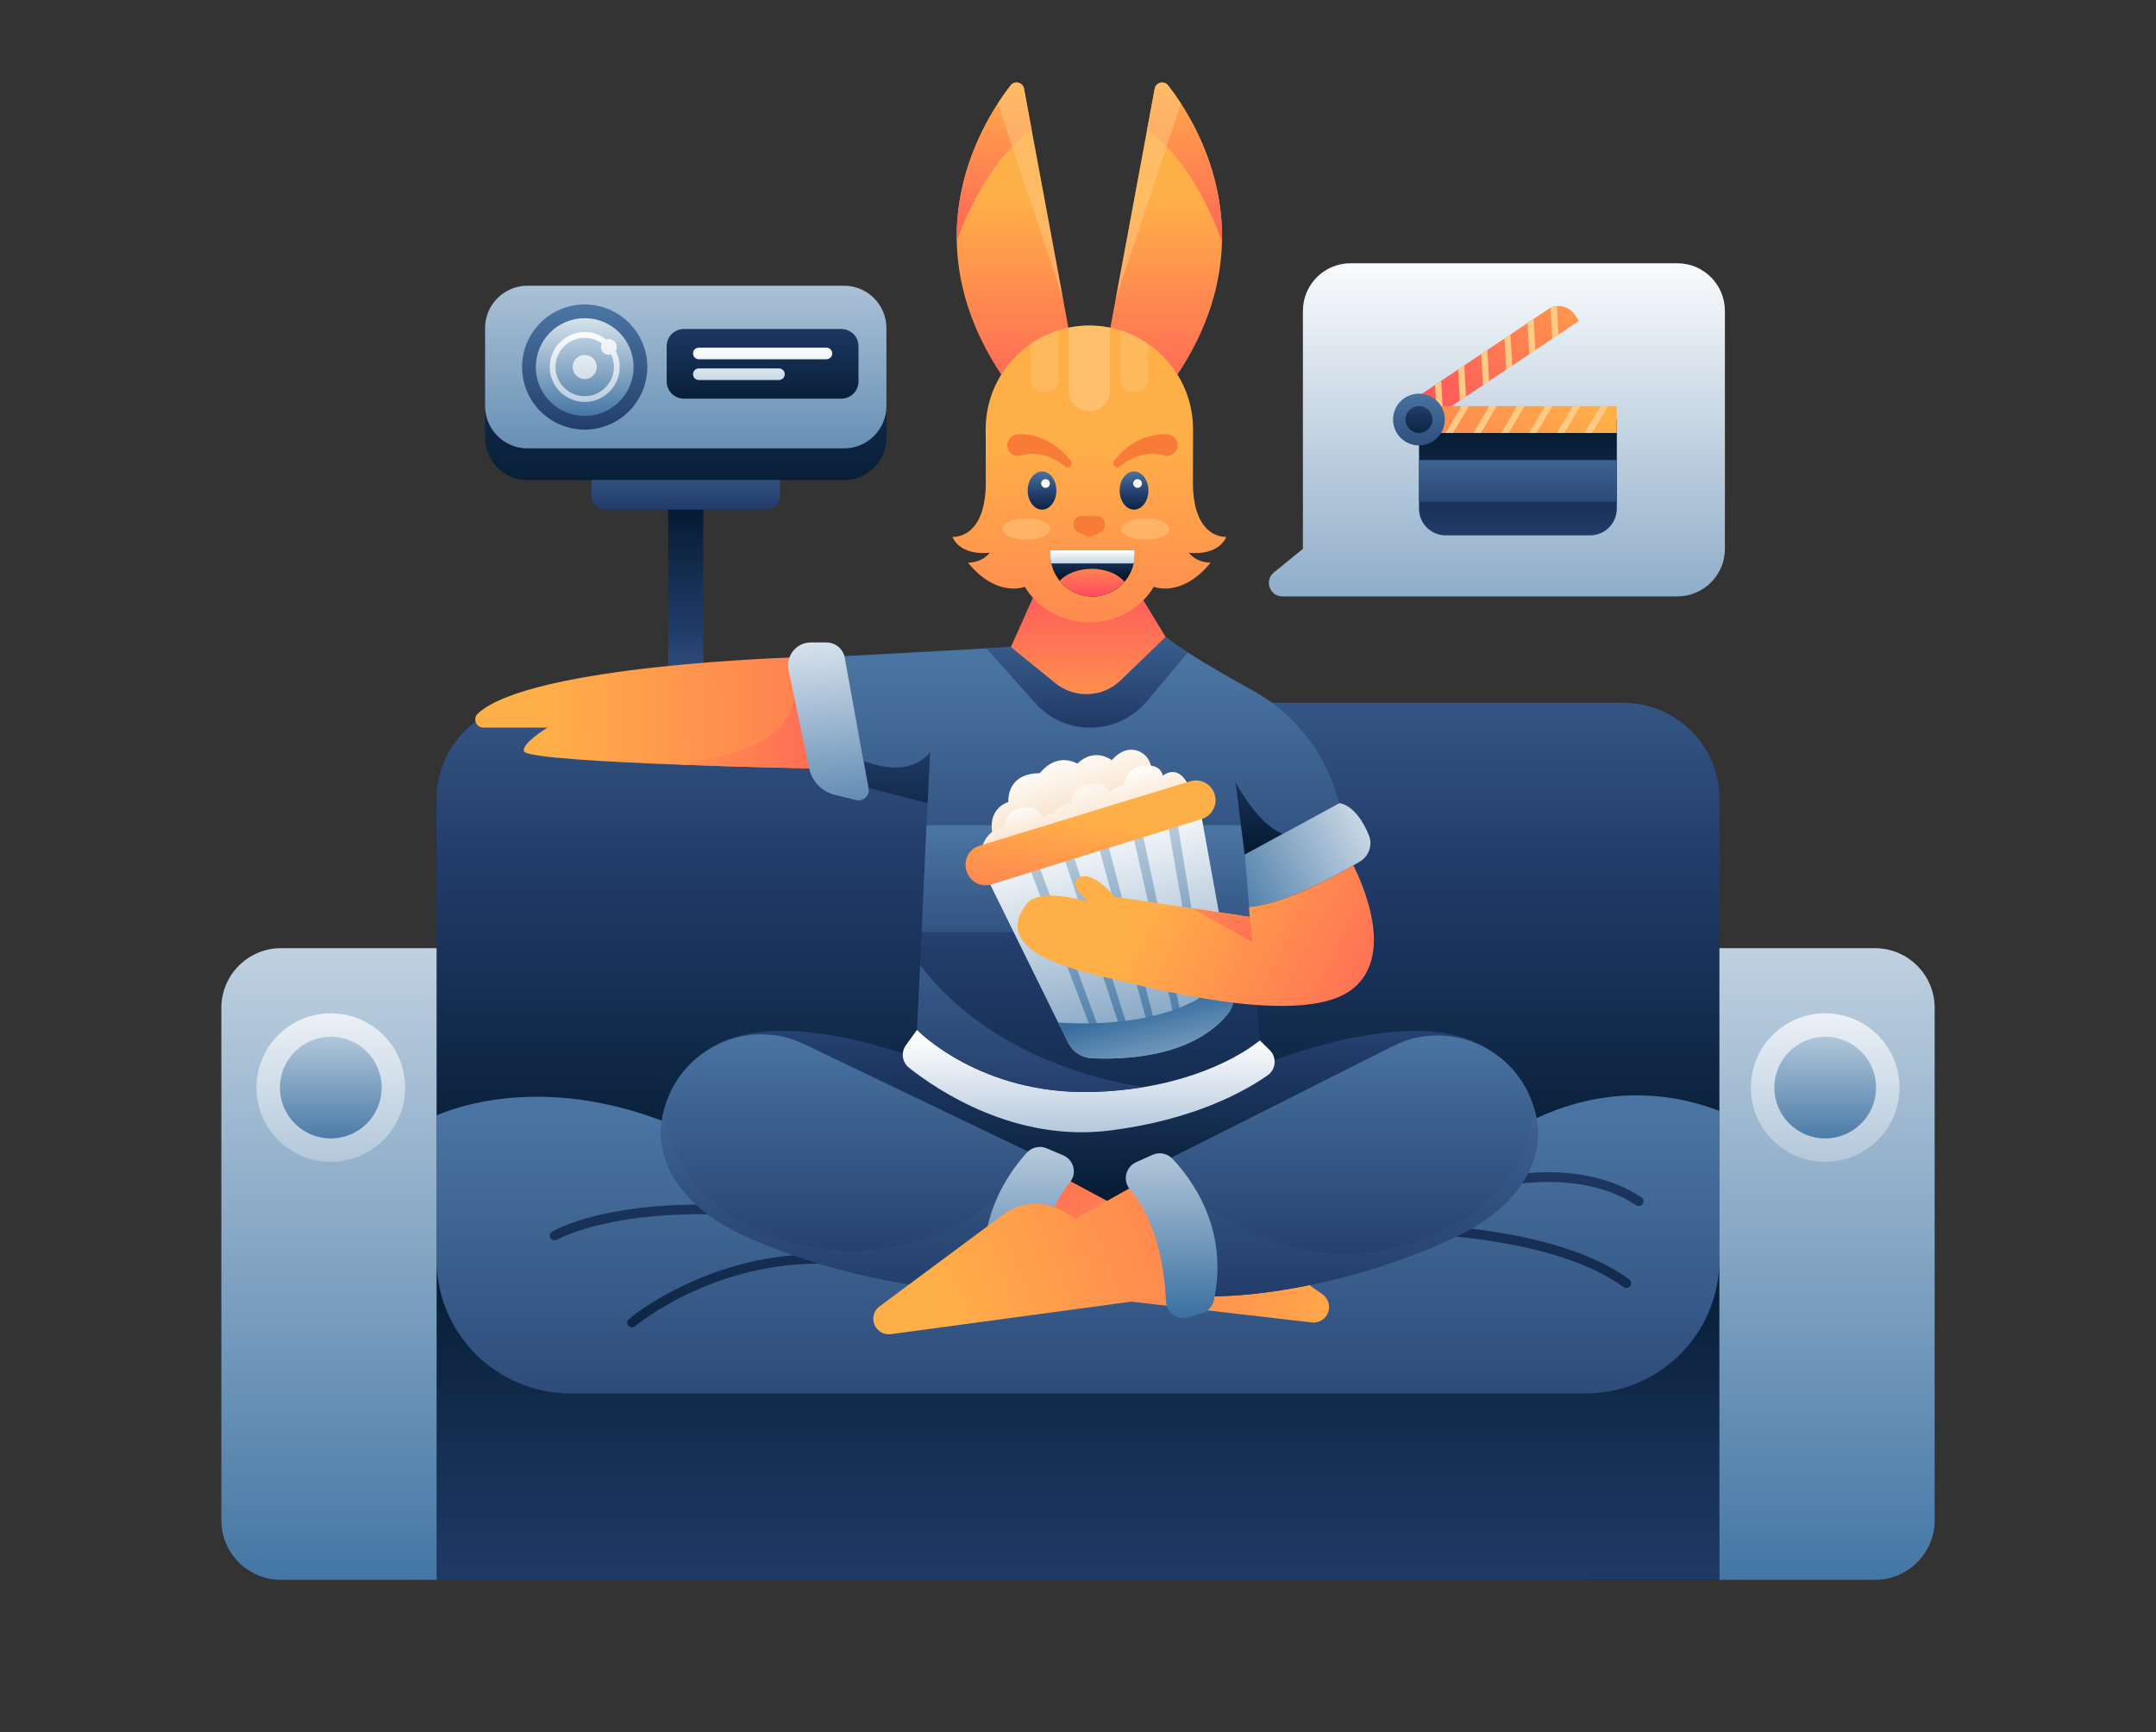 <svg width="300" height="241" viewBox="0 0 300 241" fill="none" xmlns="http://www.w3.org/2000/svg">
<rect x="0" y="0" width="300" height="241" fill="#333333" stroke="none"/>
<g clip-path="url(#clip0_2_690)">
<path d="M239.253 111.159V219.795H60.747V111.159C60.747 103.765 66.743 97.773 74.143 97.773H225.858C233.256 97.773 239.253 103.774 239.253 111.159Z" fill="url(#paint0_linear_2_690)"/>
<path d="M239.253 154.551V212.758C233.587 214.91 227.323 217.275 220.685 219.803H60.747V155.165C65.157 153.323 78.196 149.392 95.966 157.528C118.036 167.635 208.445 158.793 208.445 158.793C208.445 158.793 221.675 147.862 239.253 154.551Z" fill="url(#paint1_linear_2_690)"/>
<path d="M77.159 172.573C76.93 172.573 76.71 172.454 76.591 172.253C76.408 171.941 76.508 171.528 76.82 171.346C77.242 171.088 87.521 165.216 111.801 168.661C112.168 168.715 112.415 169.045 112.36 169.411C112.305 169.778 111.975 170.026 111.608 169.971C87.787 166.59 77.591 172.426 77.49 172.49C77.389 172.536 77.27 172.573 77.159 172.573Z" fill="url(#paint2_linear_2_690)"/>
<path d="M87.952 184.658C87.768 184.658 87.576 184.576 87.447 184.429C87.209 184.154 87.237 183.733 87.521 183.494C87.64 183.394 99.588 173.325 116.936 174.589C117.302 174.616 117.577 174.936 117.55 175.294C117.522 175.661 117.211 175.936 116.844 175.907C100.064 174.69 88.502 184.402 88.392 184.502C88.263 184.603 88.108 184.658 87.952 184.658Z" fill="url(#paint3_linear_2_690)"/>
<path d="M226.298 179.179C226.16 179.179 226.022 179.133 225.902 179.051C216.403 172.115 197.818 171.712 197.634 171.703C197.267 171.693 196.974 171.391 196.982 171.024C196.992 170.658 197.294 170.375 197.661 170.375C197.707 170.375 202.494 170.466 208.418 171.447C216.403 172.757 222.557 174.955 226.691 177.979C226.984 178.199 227.05 178.611 226.838 178.904C226.701 179.079 226.499 179.179 226.298 179.179Z" fill="url(#paint4_linear_2_690)"/>
<path d="M228.03 167.781C227.902 167.781 227.773 167.744 227.664 167.67C219.109 162 206.886 165.509 206.766 165.546C206.418 165.647 206.051 165.445 205.941 165.096C205.84 164.749 206.042 164.383 206.39 164.272C206.914 164.117 219.32 160.552 228.397 166.571C228.699 166.773 228.782 167.186 228.581 167.488C228.451 167.68 228.242 167.781 228.03 167.781Z" fill="url(#paint5_linear_2_690)"/>
<path d="M239.253 175.238V219.795H60.747V175.238C60.747 185.518 69.081 193.856 79.369 193.856H220.63C230.918 193.856 239.253 185.518 239.253 175.238Z" fill="url(#paint6_linear_2_690)"/>
<path d="M117.44 66.796H73.4C70.136 66.796 67.495 64.148 67.495 60.895V45.65C67.495 42.388 70.145 39.749 73.4 39.749H117.44C120.704 39.749 123.345 42.397 123.345 45.65V60.886C123.345 64.148 120.695 66.796 117.44 66.796Z" fill="url(#paint7_linear_2_690)"/>
<path d="M97.855 69.233H92.986V102.125H97.855V69.233Z" fill="url(#paint8_linear_2_690)"/>
<path d="M117.44 62.38H73.4C70.136 62.38 67.495 59.732 67.495 56.479V45.65C67.495 42.388 70.145 39.749 73.4 39.749H117.44C120.704 39.749 123.345 42.397 123.345 45.65V56.47C123.345 59.732 120.695 62.38 117.44 62.38Z" fill="url(#paint9_linear_2_690)"/>
<path d="M81.359 59.768C86.17 59.768 90.07 55.871 90.07 51.064C90.07 46.257 86.17 42.36 81.359 42.36C76.548 42.36 72.648 46.257 72.648 51.064C72.648 55.871 76.548 59.768 81.359 59.768Z" fill="url(#paint10_linear_2_690)"/>
<path d="M81.359 57.862C85.117 57.862 88.163 54.819 88.163 51.064C88.163 47.309 85.117 44.266 81.359 44.266C77.602 44.266 74.556 47.309 74.556 51.064C74.556 54.819 77.602 57.862 81.359 57.862Z" fill="url(#paint11_linear_2_690)"/>
<path d="M85.678 48.819C85.77 48.664 85.825 48.48 85.825 48.279C85.825 47.665 85.329 47.17 84.715 47.17C84.587 47.17 84.468 47.198 84.357 47.234C83.532 46.584 82.487 46.19 81.359 46.19C78.673 46.19 76.49 48.37 76.49 51.055C76.49 53.739 78.673 55.92 81.359 55.92C84.046 55.92 86.228 53.739 86.228 51.055C86.228 50.249 86.026 49.488 85.678 48.819ZM81.359 55.114C79.122 55.114 77.297 53.291 77.297 51.055C77.297 48.819 79.122 46.996 81.359 46.996C82.249 46.996 83.065 47.289 83.734 47.766C83.661 47.912 83.615 48.086 83.615 48.261C83.615 48.874 84.11 49.369 84.724 49.369C84.834 49.369 84.935 49.351 85.036 49.323C85.284 49.846 85.43 50.432 85.43 51.046C85.412 53.3 83.597 55.114 81.359 55.114Z" fill="url(#paint12_linear_2_690)"/>
<path d="M81.359 52.741C82.286 52.741 83.037 51.99 83.037 51.064C83.037 50.138 82.286 49.388 81.359 49.388C80.433 49.388 79.681 50.138 79.681 51.064C79.681 51.99 80.433 52.741 81.359 52.741Z" fill="url(#paint13_linear_2_690)"/>
<path d="M117.073 55.462H95.159C93.838 55.462 92.766 54.39 92.766 53.071V48.16C92.766 46.841 93.838 45.769 95.159 45.769H117.064C118.384 45.769 119.457 46.841 119.457 48.16V53.08C119.457 54.399 118.384 55.462 117.073 55.462Z" fill="url(#paint14_linear_2_690)"/>
<path d="M114.992 49.983H97.24C96.791 49.983 96.433 49.626 96.433 49.177C96.433 48.728 96.791 48.371 97.24 48.371H114.992C115.441 48.371 115.799 48.728 115.799 49.177C115.799 49.626 115.432 49.983 114.992 49.983ZM109.197 52.063C109.197 51.614 108.839 51.257 108.39 51.257H97.24C96.791 51.257 96.433 51.614 96.433 52.063C96.433 52.512 96.791 52.869 97.24 52.869H108.39C108.839 52.869 109.197 52.503 109.197 52.063Z" fill="url(#paint15_linear_2_690)"/>
<path d="M106.565 70.9H84.266C83.175 70.9 82.294 70.021 82.294 68.931V66.787H108.528V68.931C108.537 70.021 107.656 70.9 106.565 70.9Z" fill="url(#paint16_linear_2_690)"/>
<path d="M176.765 147.716C175.656 148.137 174.968 148.357 174.968 148.357L154.099 155.815L130.672 148.412C130.672 148.412 130.653 148.403 130.616 148.394L130.506 148.357V148.348C128.498 147.505 107.941 139.204 98.277 146.204L151.641 175.002V176.293L152.843 175.642L154.044 176.293V175.002L207.408 146.204C198.955 140.093 182.203 145.654 176.765 147.716Z" fill="url(#paint17_linear_2_690)"/>
<path d="M139.043 179.545C128.471 179.993 113.745 176.696 103.017 171.648C95.654 168.174 90.235 161.835 92.5 154.019C94.508 147.12 101.293 143.015 108.097 144.06C109.454 144.271 110.774 144.72 112.012 145.315L144.627 160.955L139.043 179.545Z" fill="url(#paint18_linear_2_690)"/>
<path d="M103.017 171.648C95.856 168.267 90.528 162.174 92.335 154.643C93.151 159.81 96.562 168.944 110.16 172.838C129.644 178.418 143.288 162.706 143.288 162.706L142.949 166.554L139.043 179.546C128.471 179.994 113.736 176.706 103.017 171.648Z" fill="url(#paint19_linear_2_690)"/>
<path d="M148.184 163.933L156.51 168.385L158.243 167.333C160.82 165.757 164.084 165.875 166.541 167.625L184.036 180.086C185.036 180.8 185.237 182.211 184.476 183.173C184.018 183.76 183.284 184.062 182.541 183.979L140.987 179.197L148.184 163.933Z" fill="url(#paint20_linear_2_690)"/>
<path d="M147.946 160.735L145.645 159.755C144.691 159.352 143.591 159.59 142.894 160.351C140.382 163.082 135.164 170.173 137.484 180.123C137.686 180.994 138.346 181.69 139.208 181.928L141.069 182.44C142.6 182.862 144.113 181.744 144.15 180.158C144.26 176.118 145.04 169.101 148.854 164.52C149.908 163.274 149.441 161.376 147.946 160.735Z" fill="url(#paint21_linear_2_690)"/>
<path d="M167.348 180.333C177.92 180.581 192.59 177.008 203.218 171.749C210.507 168.137 215.816 161.688 213.397 153.928C211.259 147.074 204.392 143.089 197.606 144.262C196.25 144.5 194.947 144.976 193.718 145.59L161.407 161.853L167.348 180.333Z" fill="url(#paint22_linear_2_690)"/>
<path d="M203.218 171.749C210.315 168.238 215.523 162.037 213.57 154.551C212.846 159.727 209.618 168.936 196.094 173.086C176.719 179.032 162.782 163.576 162.782 163.576L163.195 167.414L167.348 180.333C177.92 180.581 192.59 177.008 203.218 171.749Z" fill="url(#paint23_linear_2_690)"/>
<path d="M157.904 164.904L149.67 169.521L147.919 168.496C145.315 166.974 142.05 167.149 139.63 168.944L122.392 181.744C121.401 182.477 121.227 183.888 122.016 184.841C122.492 185.417 123.226 185.712 123.969 185.611L165.423 180.003L157.904 164.904Z" fill="url(#paint24_linear_2_690)"/>
<path d="M158.087 161.688L160.37 160.662C161.315 160.241 162.415 160.451 163.13 161.203C165.689 163.878 171.053 170.878 168.916 180.873C168.733 181.753 168.082 182.459 167.22 182.715L165.368 183.265C163.846 183.713 162.314 182.624 162.241 181.038C162.058 177.008 161.141 169.998 157.244 165.499C156.18 164.272 156.602 162.357 158.087 161.688Z" fill="url(#paint25_linear_2_690)"/>
<path d="M127.609 143.263L126.059 145.407C125.335 146.406 125.527 147.789 126.49 148.55C130.497 151.72 141.243 158.94 154.419 157.281C166.028 155.824 173.116 151.885 176.38 149.604C177.563 148.779 177.7 147.093 176.673 146.085L175.298 144.738L127.609 143.263Z" fill="url(#paint26_linear_2_690)"/>
<path d="M174.069 129.676L175.298 144.738C175.298 144.738 169.998 149.447 159.105 151.243C156.96 151.601 154.594 151.839 152.008 151.912C136.31 152.334 127.609 143.272 127.609 143.272L128.031 134.247L128.242 129.694L128.929 114.824L129.067 111.782L120.879 109.647L120.182 105.891L117.477 91.286L137.264 90.205L140.657 90.022L162.177 88.602C162.938 89.225 164.011 89.967 165.267 90.773C167.834 92.422 171.19 94.346 174.289 96.05C179.91 99.138 184.1 104.324 185.971 110.453L186.365 111.736L174.665 118.095L173.171 118.901L174.069 129.676Z" fill="url(#paint27_linear_2_690)"/>
<path d="M173.189 118.91L174.069 129.675H128.242L128.929 114.805H174.299L174.675 118.104L173.189 118.91Z" fill="url(#paint28_linear_2_690)"/>
<path d="M144.187 108.291C144.187 108.291 146.286 104.416 149.927 106.239C149.927 106.239 151.98 103.921 154.713 105.753C154.713 105.753 156.372 103.591 158.509 104.535C160.645 105.488 160.214 107.934 160.214 107.934L153.172 112.359L143.673 111.489L144.187 108.291Z" fill="url(#paint29_linear_2_690)"/>
<path d="M138.135 116.116C138.135 116.116 137.145 112.753 140.308 111.571C140.308 111.571 139.95 107.576 144.663 107.576C144.663 107.576 146.992 107.448 147.313 110.82C147.313 110.82 149.019 109.711 150.119 110.783L150.834 113.907L139.162 118.259L138.135 116.116Z" fill="url(#paint30_linear_2_690)"/>
<path d="M136.429 119.038C136.429 119.038 136.512 115.639 139.675 115.043C139.675 115.043 139.795 112.707 142.362 112.396C144.929 112.075 145.048 113.779 145.048 113.779C145.048 113.779 146.864 112.194 148.331 114.567C149.807 116.949 136.429 119.038 136.429 119.038Z" fill="url(#paint31_linear_2_690)"/>
<path d="M145.736 115.703C145.736 115.703 145.819 112.304 148.982 111.709C148.982 111.709 149.101 109.372 151.669 109.061C154.236 108.74 154.355 110.444 154.355 110.444C154.355 110.444 156.171 108.859 157.638 111.232C159.105 113.605 145.736 115.703 145.736 115.703Z" fill="url(#paint32_linear_2_690)"/>
<path d="M153.172 113.184C153.172 113.184 153.255 109.785 156.418 109.189C156.418 109.189 156.538 106.853 159.105 106.541C161.672 106.221 161.792 107.925 161.792 107.925C161.792 107.925 163.607 106.34 165.074 108.713C166.541 111.086 153.172 113.184 153.172 113.184Z" fill="url(#paint33_linear_2_690)"/>
<path d="M170.777 141.147C170.099 141.962 169.347 142.668 168.522 143.282C168.237 143.501 167.935 143.712 167.641 143.895C166.862 144.408 166.037 144.839 165.184 145.206C164.891 145.343 164.579 145.462 164.276 145.581C163.442 145.893 162.598 146.159 161.746 146.369C161.434 146.443 161.113 146.516 160.801 146.58C159.912 146.772 159.022 146.919 158.17 147.02C157.83 147.056 157.5 147.093 157.179 147.12C156.198 147.212 155.263 147.249 154.41 147.267C154.044 147.276 153.695 147.276 153.365 147.267C152.842 147.267 152.356 147.249 151.925 147.23C150.513 147.166 149.257 146.342 148.634 145.077L147.249 142.255C147.24 142.255 147.24 142.255 147.24 142.255L137.255 121.97L142.985 120.065L144.26 119.634L147.772 118.461L149.056 118.031L152.586 116.849L153.879 116.418L157.427 115.236L158.729 114.806L162.296 113.615L163.607 113.175L166.908 112.075L171.135 135.365L171.603 137.958C171.832 139.094 171.52 140.258 170.777 141.147Z" fill="url(#paint34_linear_2_690)"/>
<path d="M144.278 119.625L143.004 120.055L153.374 147.267C153.704 147.276 154.053 147.276 154.42 147.267L144.278 119.625ZM149.074 118.03L147.79 118.461L157.188 147.12C157.509 147.093 157.84 147.056 158.179 147.019L149.074 118.03ZM153.906 116.427L152.613 116.858L160.81 146.589C161.122 146.525 161.443 146.451 161.755 146.378L153.906 116.427ZM158.747 114.805L157.445 115.236L164.276 145.581C164.579 145.462 164.891 145.343 165.184 145.205L158.747 114.805ZM163.635 113.184L162.323 113.623L167.651 143.904C167.953 143.712 168.247 143.51 168.531 143.29L163.635 113.184Z" fill="url(#paint35_linear_2_690)"/>
<path d="M170.777 141.147C165.817 147.13 156.318 147.441 151.935 147.221C150.523 147.157 149.267 146.332 148.643 145.068L147.258 142.246C151.559 142.567 164.882 142.887 171.163 135.365L171.63 137.958C171.832 139.094 171.52 140.258 170.777 141.147Z" fill="url(#paint36_linear_2_690)"/>
<path d="M136.292 117.664L165.588 108.694C167.082 108.236 168.659 109.116 169.054 110.637C169.42 112.057 168.604 113.504 167.211 113.944L137.961 123.042C136.521 123.491 134.99 122.694 134.531 121.265L134.486 121.127C134.009 119.67 134.825 118.113 136.292 117.664Z" fill="url(#paint37_linear_2_690)"/>
<path d="M165.276 90.773L159.591 97.553C155.557 102.363 148.184 102.473 144.012 97.782L137.273 90.214L140.666 90.031L162.186 88.611C162.947 89.225 164.02 89.967 165.276 90.773Z" fill="url(#paint38_linear_2_690)"/>
<path d="M144.15 82.197L140.666 90.022L146.836 95.033C149.532 97.223 153.448 97.058 155.942 94.639L162.186 88.602L158.289 82.197H144.15Z" fill="url(#paint39_linear_2_690)"/>
<path d="M149.257 50.524L140.583 52.75C140.152 52.86 139.703 52.695 139.455 52.319C134.916 45.549 133.239 39.172 133.128 33.51C132.973 25.209 136.209 18.474 138.841 14.416C139.492 13.399 140.116 12.547 140.629 11.887C141.179 11.172 142.316 11.447 142.481 12.336L143.545 18.071L147.919 41.609L148.643 45.503C148.652 45.558 148.67 45.613 148.689 45.668L149.963 49.149C150.183 49.736 149.853 50.377 149.257 50.524Z" fill="url(#paint40_linear_2_690)"/>
<path d="M143.554 18.071C138.208 21.7 134.779 29.121 133.128 33.519C132.936 23.138 138.043 15.222 140.629 11.887C141.179 11.172 142.316 11.447 142.481 12.336L143.554 18.071Z" fill="url(#paint41_linear_2_690)"/>
<path opacity="0.5" d="M147.928 41.609L138.841 14.416C139.492 13.399 140.116 12.547 140.629 11.887C141.179 11.172 142.316 11.447 142.481 12.336L143.545 18.071L147.928 41.609Z" fill="#FFCA83"/>
<path d="M153.906 50.524L162.58 52.75C163.011 52.86 163.46 52.695 163.708 52.319C168.247 45.549 169.925 39.172 170.035 33.51C170.191 25.209 166.954 18.474 164.322 14.416C163.671 13.399 163.048 12.547 162.534 11.887C161.984 11.172 160.847 11.447 160.682 12.336L159.619 18.071L155.245 41.609L154.52 45.503C154.511 45.558 154.493 45.613 154.475 45.668L153.2 49.149C152.98 49.736 153.31 50.377 153.906 50.524Z" fill="url(#paint42_linear_2_690)"/>
<path d="M159.609 18.071C164.955 21.7 168.384 29.121 170.035 33.519C170.227 23.138 165.12 15.222 162.534 11.887C161.984 11.172 160.847 11.447 160.682 12.336L159.609 18.071Z" fill="url(#paint43_linear_2_690)"/>
<path opacity="0.5" d="M155.236 41.609L164.322 14.416C163.671 13.399 163.048 12.547 162.534 11.887C161.984 11.172 160.847 11.447 160.682 12.336L159.619 18.071L155.236 41.609Z" fill="#FFCA83"/>
<path d="M165.423 76.892C166.569 78.367 168.458 78.276 168.458 78.276C164.405 83.242 160.545 81.629 160.545 81.629C159.728 83.013 158.665 84.03 157.555 84.781C153.961 87.209 149.184 87.209 145.599 84.781C144.489 84.03 143.416 83.013 142.6 81.629C142.6 81.629 138.74 83.242 134.687 78.276C134.687 78.276 136.576 78.367 137.722 76.892C137.722 76.892 133.77 77.488 132.523 74.684C132.523 74.684 137.218 75.142 137.172 66.96C137.163 64.798 137.154 62.279 137.154 59.722V59.713C137.154 54.784 139.63 50.441 143.398 47.839C144.581 47.024 145.892 46.373 147.304 45.943C147.754 45.805 148.221 45.686 148.689 45.585C149.624 45.393 150.596 45.292 151.586 45.292C152.576 45.292 153.548 45.393 154.484 45.585C154.951 45.677 155.41 45.796 155.859 45.943C157.262 46.373 158.582 47.014 159.765 47.839C163.543 50.441 166.009 54.793 166.009 59.722C166.009 62.269 166 64.798 165.991 66.96C165.945 75.142 170.64 74.684 170.64 74.684C169.375 77.497 165.423 76.892 165.423 76.892Z" fill="url(#paint44_linear_2_690)"/>
<path d="M141.693 60.428C143.252 60.355 144.728 60.776 145.956 61.464C147.194 62.151 148.212 63.085 149.001 64.148C149.184 64.395 149.129 64.734 148.891 64.918C148.68 65.073 148.405 65.055 148.212 64.899L148.203 64.89C147.286 64.148 146.241 63.608 145.168 63.333C144.104 63.058 143.032 63.058 142.115 63.36C141.326 63.617 140.483 63.186 140.226 62.398C139.969 61.61 140.4 60.767 141.188 60.511C141.317 60.474 141.445 60.447 141.574 60.437L141.693 60.428Z" fill="#F87C38"/>
<path d="M162.324 60.428C160.765 60.355 159.289 60.776 158.06 61.464C156.822 62.151 155.804 63.085 155.016 64.148C154.832 64.395 154.887 64.734 155.126 64.918C155.337 65.073 155.612 65.055 155.804 64.899L155.813 64.89C156.73 64.148 157.776 63.608 158.848 63.333C159.912 63.058 160.985 63.058 161.902 63.36C162.69 63.617 163.534 63.186 163.791 62.398C164.047 61.61 163.616 60.767 162.828 60.511C162.7 60.474 162.571 60.447 162.443 60.437L162.324 60.428Z" fill="#F87C38"/>
<path opacity="0.6" d="M154.466 45.713V54.307C154.466 55.911 153.164 57.203 151.568 57.203C149.964 57.203 148.671 55.911 148.671 54.307V45.713C148.671 45.668 148.671 45.631 148.671 45.585C149.606 45.393 150.578 45.292 151.568 45.292C152.558 45.292 153.53 45.393 154.466 45.585C154.466 45.64 154.466 45.677 154.466 45.713Z" fill="#FFCA83"/>
<g opacity="0.6">
<path opacity="0.6" d="M147.286 45.952V52.778C147.286 53.749 146.497 54.537 145.525 54.537H145.14C144.168 54.537 143.38 53.749 143.38 52.778V47.849C144.572 47.024 145.883 46.383 147.286 45.952Z" fill="#FFCA83"/>
<path opacity="0.6" d="M159.747 47.839V52.769C159.747 53.74 158.958 54.528 157.986 54.528H157.601C156.629 54.528 155.841 53.74 155.841 52.769V45.943C157.253 46.383 158.564 47.024 159.747 47.839Z" fill="#FFCA83"/>
</g>
<path d="M152.659 71.789H151.568H150.477C149.863 71.789 149.377 72.284 149.377 72.889V73.026C149.377 73.457 149.624 73.841 150.009 74.025L151.1 74.547C151.394 74.684 151.742 74.684 152.036 74.547L153.127 74.025C153.512 73.841 153.76 73.457 153.76 73.026V72.889C153.76 72.284 153.264 71.789 152.659 71.789Z" fill="#F87C38"/>
<path d="M157.886 76.526V77.112C157.886 77.552 157.84 77.974 157.748 78.386C157.537 79.348 157.088 80.218 156.474 80.933C155.392 82.188 153.796 82.985 152.017 82.985C150.174 82.985 148.524 82.133 147.451 80.805C146.892 80.117 146.488 79.293 146.287 78.386C146.195 77.974 146.149 77.552 146.149 77.112V76.526H157.886Z" fill="url(#paint45_linear_2_690)"/>
<path d="M157.885 76.526V77.112C157.885 77.552 157.84 77.974 157.748 78.386H146.277C146.186 77.974 146.14 77.552 146.14 77.112V76.526H157.885Z" fill="url(#paint46_linear_2_690)"/>
<path d="M156.464 80.933C155.382 82.188 153.787 82.985 152.008 82.985C150.165 82.985 148.515 82.133 147.442 80.804C148.377 79.806 150.018 79.137 151.898 79.137C153.851 79.128 155.557 79.852 156.464 80.933Z" fill="url(#paint47_linear_2_690)"/>
<path d="M112.59 106.899C112.59 106.899 103.897 106.734 94.655 106.385C84.266 106.001 73.189 105.378 72.905 104.516C72.557 103.426 76.179 101.227 76.179 101.227H67.266C66.239 101.227 65.735 99.963 66.496 99.257C73.932 92.468 110.994 91.442 110.994 91.442L111.278 94.227L112.59 106.899Z" fill="url(#paint48_linear_2_690)"/>
<path d="M112.59 106.898C112.59 106.898 103.897 106.733 94.655 106.385C110.206 103.939 110.05 99.404 111.279 94.227L112.59 106.898Z" fill="url(#paint49_linear_2_690)"/>
<path d="M144.994 70.9C146.098 70.9 146.992 69.71 146.992 68.243C146.992 66.775 146.098 65.586 144.994 65.586C143.89 65.586 142.995 66.775 142.995 68.243C142.995 69.71 143.89 70.9 144.994 70.9Z" fill="url(#paint50_linear_2_690)"/>
<path d="M145.48 67.868C145.814 67.868 146.085 67.597 146.085 67.263C146.085 66.929 145.814 66.658 145.48 66.658C145.145 66.658 144.874 66.929 144.874 67.263C144.874 67.597 145.145 67.868 145.48 67.868Z" fill="white"/>
<path d="M157.794 70.9C158.898 70.9 159.793 69.71 159.793 68.243C159.793 66.775 158.898 65.586 157.794 65.586C156.69 65.586 155.795 66.775 155.795 68.243C155.795 69.71 156.69 70.9 157.794 70.9Z" fill="url(#paint51_linear_2_690)"/>
<path d="M158.289 67.868C158.623 67.868 158.894 67.597 158.894 67.263C158.894 66.929 158.623 66.658 158.289 66.658C157.955 66.658 157.684 66.929 157.684 67.263C157.684 67.597 157.955 67.868 158.289 67.868Z" fill="white"/>
<path d="M173.189 118.91L171.914 108.786C171.914 108.786 174.995 114.787 178.525 116.005L173.189 118.91Z" fill="url(#paint52_linear_2_690)"/>
<path d="M186.374 111.736C186.374 111.736 188.694 111.846 190.474 116.198C191.032 117.554 190.482 119.112 189.226 119.863C185.778 121.915 178.7 125.791 173.785 126.194L173.189 118.901L186.374 111.736Z" fill="url(#paint53_linear_2_690)"/>
<path d="M129.433 104.571L129.076 111.764L120.888 109.629L120.191 105.872C127.086 108.502 129.433 104.571 129.433 104.571Z" fill="url(#paint54_linear_2_690)"/>
<path d="M115.001 89.38H112.828C110.82 89.38 109.325 91.222 109.729 93.183L112.59 106.889C112.966 108.703 114.359 110.142 116.166 110.582L119.146 111.315C120.127 111.553 121.035 110.701 120.851 109.711L117.55 91.515C117.33 90.278 116.248 89.38 115.001 89.38Z" fill="url(#paint55_linear_2_690)"/>
<path d="M188.318 120.395C184.65 122.52 178.305 125.828 173.776 126.194L173.886 127.55L155.089 124.756C155.089 124.756 152.292 121.228 150.284 122.016C148.276 122.804 151.394 125.443 151.394 125.443C151.394 125.443 144.664 123.345 142.82 125.782C138.768 131.133 145.434 133.982 152.971 135.769C160.517 137.564 181.616 143.144 188.364 137.454C193.728 132.947 190.069 123.94 188.318 120.395Z" fill="url(#paint56_linear_2_690)"/>
<path d="M173.895 127.559L174.289 131.087L165.872 126.368L173.895 127.559Z" fill="url(#paint57_linear_2_690)"/>
<path opacity="0.5" d="M142.802 75.078C144.64 75.078 146.131 74.418 146.131 73.603C146.131 72.788 144.64 72.128 142.802 72.128C140.964 72.128 139.474 72.788 139.474 73.603C139.474 74.418 140.964 75.078 142.802 75.078Z" fill="#FFCA83"/>
<path opacity="0.5" d="M159.38 75.078C161.218 75.078 162.708 74.418 162.708 73.603C162.708 72.788 161.218 72.128 159.38 72.128C157.542 72.128 156.052 72.788 156.052 73.603C156.052 74.418 157.542 75.078 159.38 75.078Z" fill="#FFCA83"/>
<path d="M159.105 151.243C156.96 151.601 154.594 151.839 152.008 151.912C136.31 152.334 127.609 143.272 127.609 143.272L128.031 134.248C131.643 139.094 140.675 148.165 159.105 151.243Z" fill="url(#paint58_linear_2_690)"/>
<path d="M39.117 219.795H60.747V131.911H39.117C34.523 131.911 30.8 135.631 30.8 140.221V211.494C30.8 216.075 34.523 219.795 39.117 219.795Z" fill="url(#paint59_linear_2_690)"/>
<path d="M46.03 161.641C51.742 161.641 56.373 157.015 56.373 151.307C56.373 145.599 51.742 140.972 46.03 140.972C40.318 140.972 35.687 145.599 35.687 151.307C35.687 157.015 40.318 161.641 46.03 161.641Z" fill="url(#paint60_linear_2_690)"/>
<path d="M46.03 158.381C49.94 158.381 53.109 155.214 53.109 151.308C53.109 147.401 49.94 144.234 46.03 144.234C42.121 144.234 38.952 147.401 38.952 151.308C38.952 155.214 42.121 158.381 46.03 158.381Z" fill="url(#paint61_linear_2_690)"/>
<path d="M233.386 36.624H187.924C184.265 36.624 181.295 39.593 181.295 43.249V76.361L177.26 79.632C175.885 80.749 176.673 82.976 178.452 82.976H187.924H233.386C237.043 82.976 240.014 80.007 240.014 76.352V43.249C240.014 39.593 237.053 36.624 233.386 36.624Z" fill="url(#paint62_linear_2_690)"/>
<path d="M260.883 219.795H239.253V131.911H260.883C265.477 131.911 269.2 135.631 269.2 140.221V211.494C269.2 216.075 265.477 219.795 260.883 219.795Z" fill="url(#paint63_linear_2_690)"/>
<path d="M253.97 161.641C259.682 161.641 264.312 157.015 264.312 151.307C264.312 145.599 259.682 140.972 253.97 140.972C248.258 140.972 243.627 145.599 243.627 151.307C243.627 157.015 248.258 161.641 253.97 161.641Z" fill="url(#paint64_linear_2_690)"/>
<path d="M253.97 158.381C257.88 158.381 261.048 155.214 261.048 151.308C261.048 147.401 257.88 144.234 253.97 144.234C250.061 144.234 246.891 147.401 246.891 151.308C246.891 155.214 250.061 158.381 253.97 158.381Z" fill="url(#paint65_linear_2_690)"/>
<path d="M221.254 74.483H201.165C199.11 74.483 197.451 72.815 197.451 70.772V58.367H224.976V70.763C224.968 72.815 223.307 74.483 221.254 74.483Z" fill="url(#paint66_linear_2_690)"/>
<path d="M219.118 43.762L219.714 44.641L198.688 58.714L196.606 55.608L215.405 43.029C215.523 42.946 215.643 42.882 215.762 42.827C216.046 42.69 216.339 42.617 216.642 42.589C217.586 42.497 218.549 42.919 219.118 43.762Z" fill="url(#paint67_linear_2_690)"/>
<path d="M200.541 52.979L200.779 57.322L199.926 57.89L199.688 53.547L200.541 52.979ZM202.898 51.394L203.136 55.737L203.989 55.169L203.75 50.826L202.898 51.394ZM206.115 49.241L206.354 53.584L207.206 53.016L206.968 48.673L206.115 49.241ZM209.334 47.088L209.573 51.431L210.426 50.863L210.187 46.52L209.334 47.088ZM212.552 44.935L212.79 49.278L213.643 48.71L213.405 44.367L212.552 44.935ZM215.762 42.828L216 47.125L216.853 46.557L216.634 42.589C216.339 42.617 216.046 42.69 215.762 42.828Z" fill="#FFCA83"/>
<path d="M224.968 56.498H199.67V60.236H224.968V56.498Z" fill="url(#paint68_linear_2_690)"/>
<path d="M197.442 61.967C199.432 61.967 201.045 60.355 201.045 58.366C201.045 56.378 199.432 54.766 197.442 54.766C195.451 54.766 193.838 56.378 193.838 58.366C193.838 60.355 195.451 61.967 197.442 61.967Z" fill="url(#paint69_linear_2_690)"/>
<path d="M197.442 60.236C198.475 60.236 199.312 59.399 199.312 58.367C199.312 57.334 198.475 56.498 197.442 56.498C196.408 56.498 195.571 57.334 195.571 58.367C195.571 59.399 196.408 60.236 197.442 60.236Z" fill="url(#paint70_linear_2_690)"/>
<path d="M204.402 56.498L202.182 60.236H201.155L203.374 56.498H204.402ZM207.243 56.498L205.024 60.236H206.051L208.27 56.498H207.243ZM211.112 56.498L208.894 60.236H209.92L212.139 56.498H211.112ZM214.982 56.498L212.763 60.236H213.79L216.01 56.498H214.982ZM218.861 56.498L216.642 60.236H217.669L219.888 56.498H218.861ZM222.722 56.498L220.502 60.236H221.53L223.749 56.498H222.722Z" fill="#FFCA83"/>
<path d="M224.968 64.001H197.442V69.828H224.968V64.001Z" fill="url(#paint71_linear_2_690)"/>
</g>
<defs>
<linearGradient id="paint0_linear_2_690" x1="150" y1="167.598" x2="150" y2="71.79" gradientUnits="userSpaceOnUse">
<stop stop-color="#03192E"/>
<stop offset="0.5" stop-color="#223C6A"/>
<stop offset="1" stop-color="#4A74A2"/>
</linearGradient>
<linearGradient id="paint1_linear_2_690" x1="150" y1="262.539" x2="150" y2="155.459" gradientUnits="userSpaceOnUse">
<stop stop-color="#03192E"/>
<stop offset="0.5" stop-color="#223C6A"/>
<stop offset="1" stop-color="#4A74A2"/>
</linearGradient>
<linearGradient id="paint2_linear_2_690" x1="94.431" y1="201.259" x2="94.431" y2="111.773" gradientUnits="userSpaceOnUse">
<stop stop-color="#03192E"/>
<stop offset="0.5" stop-color="#223C6A"/>
<stop offset="1" stop-color="#4A74A2"/>
</linearGradient>
<linearGradient id="paint3_linear_2_690" x1="102.421" y1="201.259" x2="102.421" y2="111.773" gradientUnits="userSpaceOnUse">
<stop stop-color="#03192E"/>
<stop offset="0.5" stop-color="#223C6A"/>
<stop offset="1" stop-color="#4A74A2"/>
</linearGradient>
<linearGradient id="paint4_linear_2_690" x1="211.976" y1="201.259" x2="211.976" y2="111.773" gradientUnits="userSpaceOnUse">
<stop stop-color="#03192E"/>
<stop offset="0.5" stop-color="#223C6A"/>
<stop offset="1" stop-color="#4A74A2"/>
</linearGradient>
<linearGradient id="paint5_linear_2_690" x1="217.302" y1="201.259" x2="217.302" y2="111.773" gradientUnits="userSpaceOnUse">
<stop stop-color="#03192E"/>
<stop offset="0.5" stop-color="#223C6A"/>
<stop offset="1" stop-color="#4A74A2"/>
</linearGradient>
<linearGradient id="paint6_linear_2_690" x1="150" y1="169.899" x2="150" y2="274.912" gradientUnits="userSpaceOnUse">
<stop stop-color="#03192E"/>
<stop offset="0.5" stop-color="#223C6A"/>
<stop offset="1" stop-color="#4A74A2"/>
</linearGradient>
<linearGradient id="paint7_linear_2_690" x1="95.416" y1="73.848" x2="95.416" y2="-5.911" gradientUnits="userSpaceOnUse">
<stop stop-color="#03192E"/>
<stop offset="0.5" stop-color="#223C6A"/>
<stop offset="1" stop-color="#4A74A2"/>
</linearGradient>
<linearGradient id="paint8_linear_2_690" x1="95.416" y1="69.906" x2="95.416" y2="105.778" gradientUnits="userSpaceOnUse">
<stop stop-color="#03192E"/>
<stop offset="0.5" stop-color="#223C6A"/>
<stop offset="1" stop-color="#4A74A2"/>
</linearGradient>
<linearGradient id="paint9_linear_2_690" x1="95.416" y1="78.041" x2="95.416" y2="11.301" gradientUnits="userSpaceOnUse">
<stop stop-color="#386E9F"/>
<stop offset="1" stop-color="white"/>
</linearGradient>
<linearGradient id="paint10_linear_2_690" x1="81.357" y1="77.548" x2="81.357" y2="43.09" gradientUnits="userSpaceOnUse">
<stop stop-color="#03192E"/>
<stop offset="0.5" stop-color="#223C6A"/>
<stop offset="1" stop-color="#4A74A2"/>
</linearGradient>
<linearGradient id="paint11_linear_2_690" x1="81.357" y1="58.943" x2="81.357" y2="40.62" gradientUnits="userSpaceOnUse">
<stop stop-color="#386E9F"/>
<stop offset="1" stop-color="white"/>
</linearGradient>
<linearGradient id="paint12_linear_2_690" x1="81.357" y1="75.822" x2="81.357" y2="45.803" gradientUnits="userSpaceOnUse">
<stop stop-color="#386E9F"/>
<stop offset="1" stop-color="white"/>
</linearGradient>
<linearGradient id="paint13_linear_2_690" x1="81.357" y1="75.822" x2="81.357" y2="45.804" gradientUnits="userSpaceOnUse">
<stop stop-color="#386E9F"/>
<stop offset="1" stop-color="white"/>
</linearGradient>
<linearGradient id="paint14_linear_2_690" x1="106.115" y1="57.991" x2="106.115" y2="29.424" gradientUnits="userSpaceOnUse">
<stop stop-color="#03192E"/>
<stop offset="0.5" stop-color="#223C6A"/>
<stop offset="1" stop-color="#4A74A2"/>
</linearGradient>
<linearGradient id="paint15_linear_2_690" x1="106.116" y1="64.793" x2="106.116" y2="48.483" gradientUnits="userSpaceOnUse">
<stop stop-color="#386E9F"/>
<stop offset="1" stop-color="white"/>
</linearGradient>
<linearGradient id="paint16_linear_2_690" x1="95.416" y1="80.972" x2="95.416" y2="60.429" gradientUnits="userSpaceOnUse">
<stop stop-color="#03192E"/>
<stop offset="0.5" stop-color="#223C6A"/>
<stop offset="1" stop-color="#4A74A2"/>
</linearGradient>
<linearGradient id="paint17_linear_2_690" x1="152.842" y1="168.461" x2="152.842" y2="123.964" gradientUnits="userSpaceOnUse">
<stop stop-color="#03192E"/>
<stop offset="0.5" stop-color="#223C6A"/>
<stop offset="1" stop-color="#4A74A2"/>
</linearGradient>
<linearGradient id="paint18_linear_2_690" x1="118.304" y1="210.465" x2="118.304" y2="143.904" gradientUnits="userSpaceOnUse">
<stop stop-color="#03192E"/>
<stop offset="0.5" stop-color="#223C6A"/>
<stop offset="1" stop-color="#4A74A2"/>
</linearGradient>
<linearGradient id="paint19_linear_2_690" x1="117.636" y1="215.837" x2="117.636" y2="144.857" gradientUnits="userSpaceOnUse">
<stop stop-color="#03192E"/>
<stop offset="0.5" stop-color="#223C6A"/>
<stop offset="1" stop-color="#4A74A2"/>
</linearGradient>
<linearGradient id="paint20_linear_2_690" x1="86.052" y1="148.522" x2="190.773" y2="186.854" gradientUnits="userSpaceOnUse">
<stop stop-color="#FF2A64"/>
<stop offset="1" stop-color="#FFAF48"/>
</linearGradient>
<linearGradient id="paint21_linear_2_690" x1="143.162" y1="183.805" x2="143.162" y2="146.009" gradientUnits="userSpaceOnUse">
<stop stop-color="#386E9F"/>
<stop offset="1" stop-color="white"/>
</linearGradient>
<linearGradient id="paint22_linear_2_690" x1="187.696" y1="210.465" x2="187.696" y2="143.904" gradientUnits="userSpaceOnUse">
<stop stop-color="#03192E"/>
<stop offset="0.5" stop-color="#223C6A"/>
<stop offset="1" stop-color="#4A74A2"/>
</linearGradient>
<linearGradient id="paint23_linear_2_690" x1="188.38" y1="215.837" x2="188.38" y2="144.857" gradientUnits="userSpaceOnUse">
<stop stop-color="#03192E"/>
<stop offset="0.5" stop-color="#223C6A"/>
<stop offset="1" stop-color="#4A74A2"/>
</linearGradient>
<linearGradient id="paint24_linear_2_690" x1="235.506" y1="142.133" x2="131.566" y2="182.536" gradientUnits="userSpaceOnUse">
<stop stop-color="#FF2A64"/>
<stop offset="1" stop-color="#FFAF48"/>
</linearGradient>
<linearGradient id="paint25_linear_2_690" x1="163.029" y1="183.805" x2="163.029" y2="146.009" gradientUnits="userSpaceOnUse">
<stop stop-color="#386E9F"/>
<stop offset="1" stop-color="white"/>
</linearGradient>
<linearGradient id="paint26_linear_2_690" x1="151.489" y1="179.538" x2="151.489" y2="144.29" gradientUnits="userSpaceOnUse">
<stop stop-color="#386E9F"/>
<stop offset="1" stop-color="white"/>
</linearGradient>
<linearGradient id="paint27_linear_2_690" x1="151.928" y1="173.928" x2="151.928" y2="92.649" gradientUnits="userSpaceOnUse">
<stop stop-color="#03192E"/>
<stop offset="0.5" stop-color="#223C6A"/>
<stop offset="1" stop-color="#4A74A2"/>
</linearGradient>
<linearGradient id="paint28_linear_2_690" x1="151.459" y1="164.365" x2="151.459" y2="115.63" gradientUnits="userSpaceOnUse">
<stop stop-color="#03192E"/>
<stop offset="0.5" stop-color="#223C6A"/>
<stop offset="1" stop-color="#4A74A2"/>
</linearGradient>
<linearGradient id="paint29_linear_2_690" x1="150.115" y1="103.4" x2="152.81" y2="111.817" gradientUnits="userSpaceOnUse">
<stop stop-color="white"/>
<stop offset="1" stop-color="#F9E4CE"/>
</linearGradient>
<linearGradient id="paint30_linear_2_690" x1="141.702" y1="106.658" x2="144.433" y2="114.319" gradientUnits="userSpaceOnUse">
<stop stop-color="white"/>
<stop offset="1" stop-color="#F9E4CE"/>
</linearGradient>
<linearGradient id="paint31_linear_2_690" x1="141.097" y1="112.124" x2="142.271" y2="116.344" gradientUnits="userSpaceOnUse">
<stop stop-color="white"/>
<stop offset="1" stop-color="#F9E4CE"/>
</linearGradient>
<linearGradient id="paint32_linear_2_690" x1="149.813" y1="107.199" x2="152.137" y2="114.92" gradientUnits="userSpaceOnUse">
<stop stop-color="white"/>
<stop offset="1" stop-color="#F9E4CE"/>
</linearGradient>
<linearGradient id="paint33_linear_2_690" x1="157.828" y1="106.46" x2="159.577" y2="112.454" gradientUnits="userSpaceOnUse">
<stop stop-color="white"/>
<stop offset="1" stop-color="#F9E4CE"/>
</linearGradient>
<linearGradient id="paint34_linear_2_690" x1="163.766" y1="161.338" x2="151.404" y2="114.294" gradientUnits="userSpaceOnUse">
<stop stop-color="#386E9F"/>
<stop offset="1" stop-color="white"/>
</linearGradient>
<linearGradient id="paint35_linear_2_690" x1="160.189" y1="147.15" x2="149.552" y2="99.819" gradientUnits="userSpaceOnUse">
<stop stop-color="#386E9F"/>
<stop offset="1" stop-color="white"/>
</linearGradient>
<linearGradient id="paint36_linear_2_690" x1="159.584" y1="140.31" x2="165.047" y2="162.178" gradientUnits="userSpaceOnUse">
<stop stop-color="#386E9F"/>
<stop offset="1" stop-color="white"/>
</linearGradient>
<linearGradient id="paint37_linear_2_690" x1="147.882" y1="149.427" x2="151.907" y2="114.327" gradientUnits="userSpaceOnUse">
<stop stop-color="#FF2A64"/>
<stop offset="1" stop-color="#FFAF48"/>
</linearGradient>
<linearGradient id="paint38_linear_2_690" x1="151.272" y1="119.073" x2="151.272" y2="81.366" gradientUnits="userSpaceOnUse">
<stop stop-color="#03192E"/>
<stop offset="0.5" stop-color="#223C6A"/>
<stop offset="1" stop-color="#4A74A2"/>
</linearGradient>
<linearGradient id="paint39_linear_2_690" x1="151.425" y1="68.725" x2="151.425" y2="105.361" gradientUnits="userSpaceOnUse">
<stop stop-color="#FF2A64"/>
<stop offset="1" stop-color="#FFAF48"/>
</linearGradient>
<linearGradient id="paint40_linear_2_690" x1="141.581" y1="76.973" x2="141.581" y2="27.759" gradientUnits="userSpaceOnUse">
<stop stop-color="#FF2A64"/>
<stop offset="1" stop-color="#FFAF48"/>
</linearGradient>
<linearGradient id="paint41_linear_2_690" x1="138.34" y1="51.799" x2="138.34" y2="10.627" gradientUnits="userSpaceOnUse">
<stop stop-color="#FF2A64"/>
<stop offset="1" stop-color="#FFAF48"/>
</linearGradient>
<linearGradient id="paint42_linear_2_690" x1="161.581" y1="76.973" x2="161.581" y2="27.759" gradientUnits="userSpaceOnUse">
<stop stop-color="#FF2A64"/>
<stop offset="1" stop-color="#FFAF48"/>
</linearGradient>
<linearGradient id="paint43_linear_2_690" x1="164.822" y1="51.799" x2="164.822" y2="10.627" gradientUnits="userSpaceOnUse">
<stop stop-color="#FF2A64"/>
<stop offset="1" stop-color="#FFAF48"/>
</linearGradient>
<linearGradient id="paint44_linear_2_690" x1="151.567" y1="152.371" x2="151.567" y2="61.166" gradientUnits="userSpaceOnUse">
<stop stop-color="#FF2A64"/>
<stop offset="1" stop-color="#FFAF48"/>
</linearGradient>
<linearGradient id="paint45_linear_2_690" x1="152.007" y1="80.173" x2="152.007" y2="74.486" gradientUnits="userSpaceOnUse">
<stop stop-color="#03192E"/>
<stop offset="0.5" stop-color="#223C6A"/>
<stop offset="1" stop-color="#4A74A2"/>
</linearGradient>
<linearGradient id="paint46_linear_2_690" x1="152.006" y1="82.691" x2="152.006" y2="76.608" gradientUnits="userSpaceOnUse">
<stop stop-color="#386E9F"/>
<stop offset="1" stop-color="white"/>
</linearGradient>
<linearGradient id="paint47_linear_2_690" x1="151.952" y1="85.248" x2="151.952" y2="76.004" gradientUnits="userSpaceOnUse">
<stop stop-color="#FF2A64"/>
<stop offset="1" stop-color="#FFAF48"/>
</linearGradient>
<linearGradient id="paint48_linear_2_690" x1="180.622" y1="97.29" x2="75.434" y2="100.172" gradientUnits="userSpaceOnUse">
<stop stop-color="#FF2A64"/>
<stop offset="1" stop-color="#FFAF48"/>
</linearGradient>
<linearGradient id="paint49_linear_2_690" x1="149.276" y1="99.557" x2="78.255" y2="101.478" gradientUnits="userSpaceOnUse">
<stop stop-color="#FF2A64"/>
<stop offset="1" stop-color="#FFAF48"/>
</linearGradient>
<linearGradient id="paint50_linear_2_690" x1="144.989" y1="71.986" x2="144.989" y2="65.557" gradientUnits="userSpaceOnUse">
<stop stop-color="#03192E"/>
<stop offset="0.5" stop-color="#223C6A"/>
<stop offset="1" stop-color="#4A74A2"/>
</linearGradient>
<linearGradient id="paint51_linear_2_690" x1="157.794" y1="71.986" x2="157.794" y2="65.557" gradientUnits="userSpaceOnUse">
<stop stop-color="#03192E"/>
<stop offset="0.5" stop-color="#223C6A"/>
<stop offset="1" stop-color="#4A74A2"/>
</linearGradient>
<linearGradient id="paint52_linear_2_690" x1="175.222" y1="119.408" x2="175.222" y2="88.464" gradientUnits="userSpaceOnUse">
<stop stop-color="#03192E"/>
<stop offset="0.5" stop-color="#223C6A"/>
<stop offset="1" stop-color="#4A74A2"/>
</linearGradient>
<linearGradient id="paint53_linear_2_690" x1="168.66" y1="126.418" x2="197.73" y2="110.144" gradientUnits="userSpaceOnUse">
<stop stop-color="#386E9F"/>
<stop offset="1" stop-color="white"/>
</linearGradient>
<linearGradient id="paint54_linear_2_690" x1="124.809" y1="119.408" x2="124.809" y2="88.464" gradientUnits="userSpaceOnUse">
<stop stop-color="#03192E"/>
<stop offset="0.5" stop-color="#223C6A"/>
<stop offset="1" stop-color="#4A74A2"/>
</linearGradient>
<linearGradient id="paint55_linear_2_690" x1="117.356" y1="119.682" x2="113.044" y2="81.705" gradientUnits="userSpaceOnUse">
<stop stop-color="#386E9F"/>
<stop offset="1" stop-color="white"/>
</linearGradient>
<linearGradient id="paint56_linear_2_690" x1="221.859" y1="155.601" x2="161.031" y2="123.724" gradientUnits="userSpaceOnUse">
<stop stop-color="#FF2A64"/>
<stop offset="1" stop-color="#FFAF48"/>
</linearGradient>
<linearGradient id="paint57_linear_2_690" x1="196.462" y1="150.542" x2="155.414" y2="114.068" gradientUnits="userSpaceOnUse">
<stop stop-color="#FF2A64"/>
<stop offset="1" stop-color="#FFAF48"/>
</linearGradient>
<linearGradient id="paint58_linear_2_690" x1="143.357" y1="188.218" x2="143.357" y2="119.59" gradientUnits="userSpaceOnUse">
<stop stop-color="#03192E"/>
<stop offset="0.5" stop-color="#223C6A"/>
<stop offset="1" stop-color="#4A74A2"/>
</linearGradient>
<linearGradient id="paint59_linear_2_690" x1="45.772" y1="228.016" x2="45.772" y2="86.832" gradientUnits="userSpaceOnUse">
<stop stop-color="#386E9F"/>
<stop offset="1" stop-color="white"/>
</linearGradient>
<linearGradient id="paint60_linear_2_690" x1="46.031" y1="206.726" x2="46.031" y2="133.753" gradientUnits="userSpaceOnUse">
<stop stop-color="#386E9F"/>
<stop offset="1" stop-color="white"/>
</linearGradient>
<linearGradient id="paint61_linear_2_690" x1="46.031" y1="160.943" x2="46.031" y2="133.609" gradientUnits="userSpaceOnUse">
<stop stop-color="#386E9F"/>
<stop offset="1" stop-color="white"/>
</linearGradient>
<linearGradient id="paint62_linear_2_690" x1="208.291" y1="120.415" x2="208.291" y2="34.385" gradientUnits="userSpaceOnUse">
<stop stop-color="#386E9F"/>
<stop offset="1" stop-color="white"/>
</linearGradient>
<linearGradient id="paint63_linear_2_690" x1="254.227" y1="228.016" x2="254.227" y2="86.832" gradientUnits="userSpaceOnUse">
<stop stop-color="#386E9F"/>
<stop offset="1" stop-color="white"/>
</linearGradient>
<linearGradient id="paint64_linear_2_690" x1="253.968" y1="206.726" x2="253.968" y2="133.753" gradientUnits="userSpaceOnUse">
<stop stop-color="#386E9F"/>
<stop offset="1" stop-color="white"/>
</linearGradient>
<linearGradient id="paint65_linear_2_690" x1="253.968" y1="160.943" x2="253.968" y2="133.609" gradientUnits="userSpaceOnUse">
<stop stop-color="#386E9F"/>
<stop offset="1" stop-color="white"/>
</linearGradient>
<linearGradient id="paint66_linear_2_690" x1="211.206" y1="59.135" x2="211.206" y2="90.123" gradientUnits="userSpaceOnUse">
<stop stop-color="#03192E"/>
<stop offset="0.5" stop-color="#223C6A"/>
<stop offset="1" stop-color="#4A74A2"/>
</linearGradient>
<linearGradient id="paint67_linear_2_690" x1="185.011" y1="65.583" x2="226.355" y2="37.934" gradientUnits="userSpaceOnUse">
<stop stop-color="#FF2A64"/>
<stop offset="1" stop-color="#FFAF48"/>
</linearGradient>
<linearGradient id="paint68_linear_2_690" x1="157.09" y1="92.179" x2="220.502" y2="53.296" gradientUnits="userSpaceOnUse">
<stop stop-color="#FF2A64"/>
<stop offset="1" stop-color="#FFAF48"/>
</linearGradient>
<linearGradient id="paint69_linear_2_690" x1="197.445" y1="77.548" x2="197.445" y2="54.242" gradientUnits="userSpaceOnUse">
<stop stop-color="#03192E"/>
<stop offset="0.5" stop-color="#223C6A"/>
<stop offset="1" stop-color="#4A74A2"/>
</linearGradient>
<linearGradient id="paint70_linear_2_690" x1="197.445" y1="62.108" x2="197.445" y2="51.078" gradientUnits="userSpaceOnUse">
<stop stop-color="#03192E"/>
<stop offset="0.5" stop-color="#223C6A"/>
<stop offset="1" stop-color="#4A74A2"/>
</linearGradient>
<linearGradient id="paint71_linear_2_690" x1="211.206" y1="84.548" x2="211.206" y2="60.546" gradientUnits="userSpaceOnUse">
<stop stop-color="#03192E"/>
<stop offset="0.5" stop-color="#223C6A"/>
<stop offset="1" stop-color="#4A74A2"/>
</linearGradient>
<clipPath id="clip0_2_690">
<rect width="300" height="240" fill="white" transform="translate(0 0.92)"/>
</clipPath>
</defs>
</svg>
